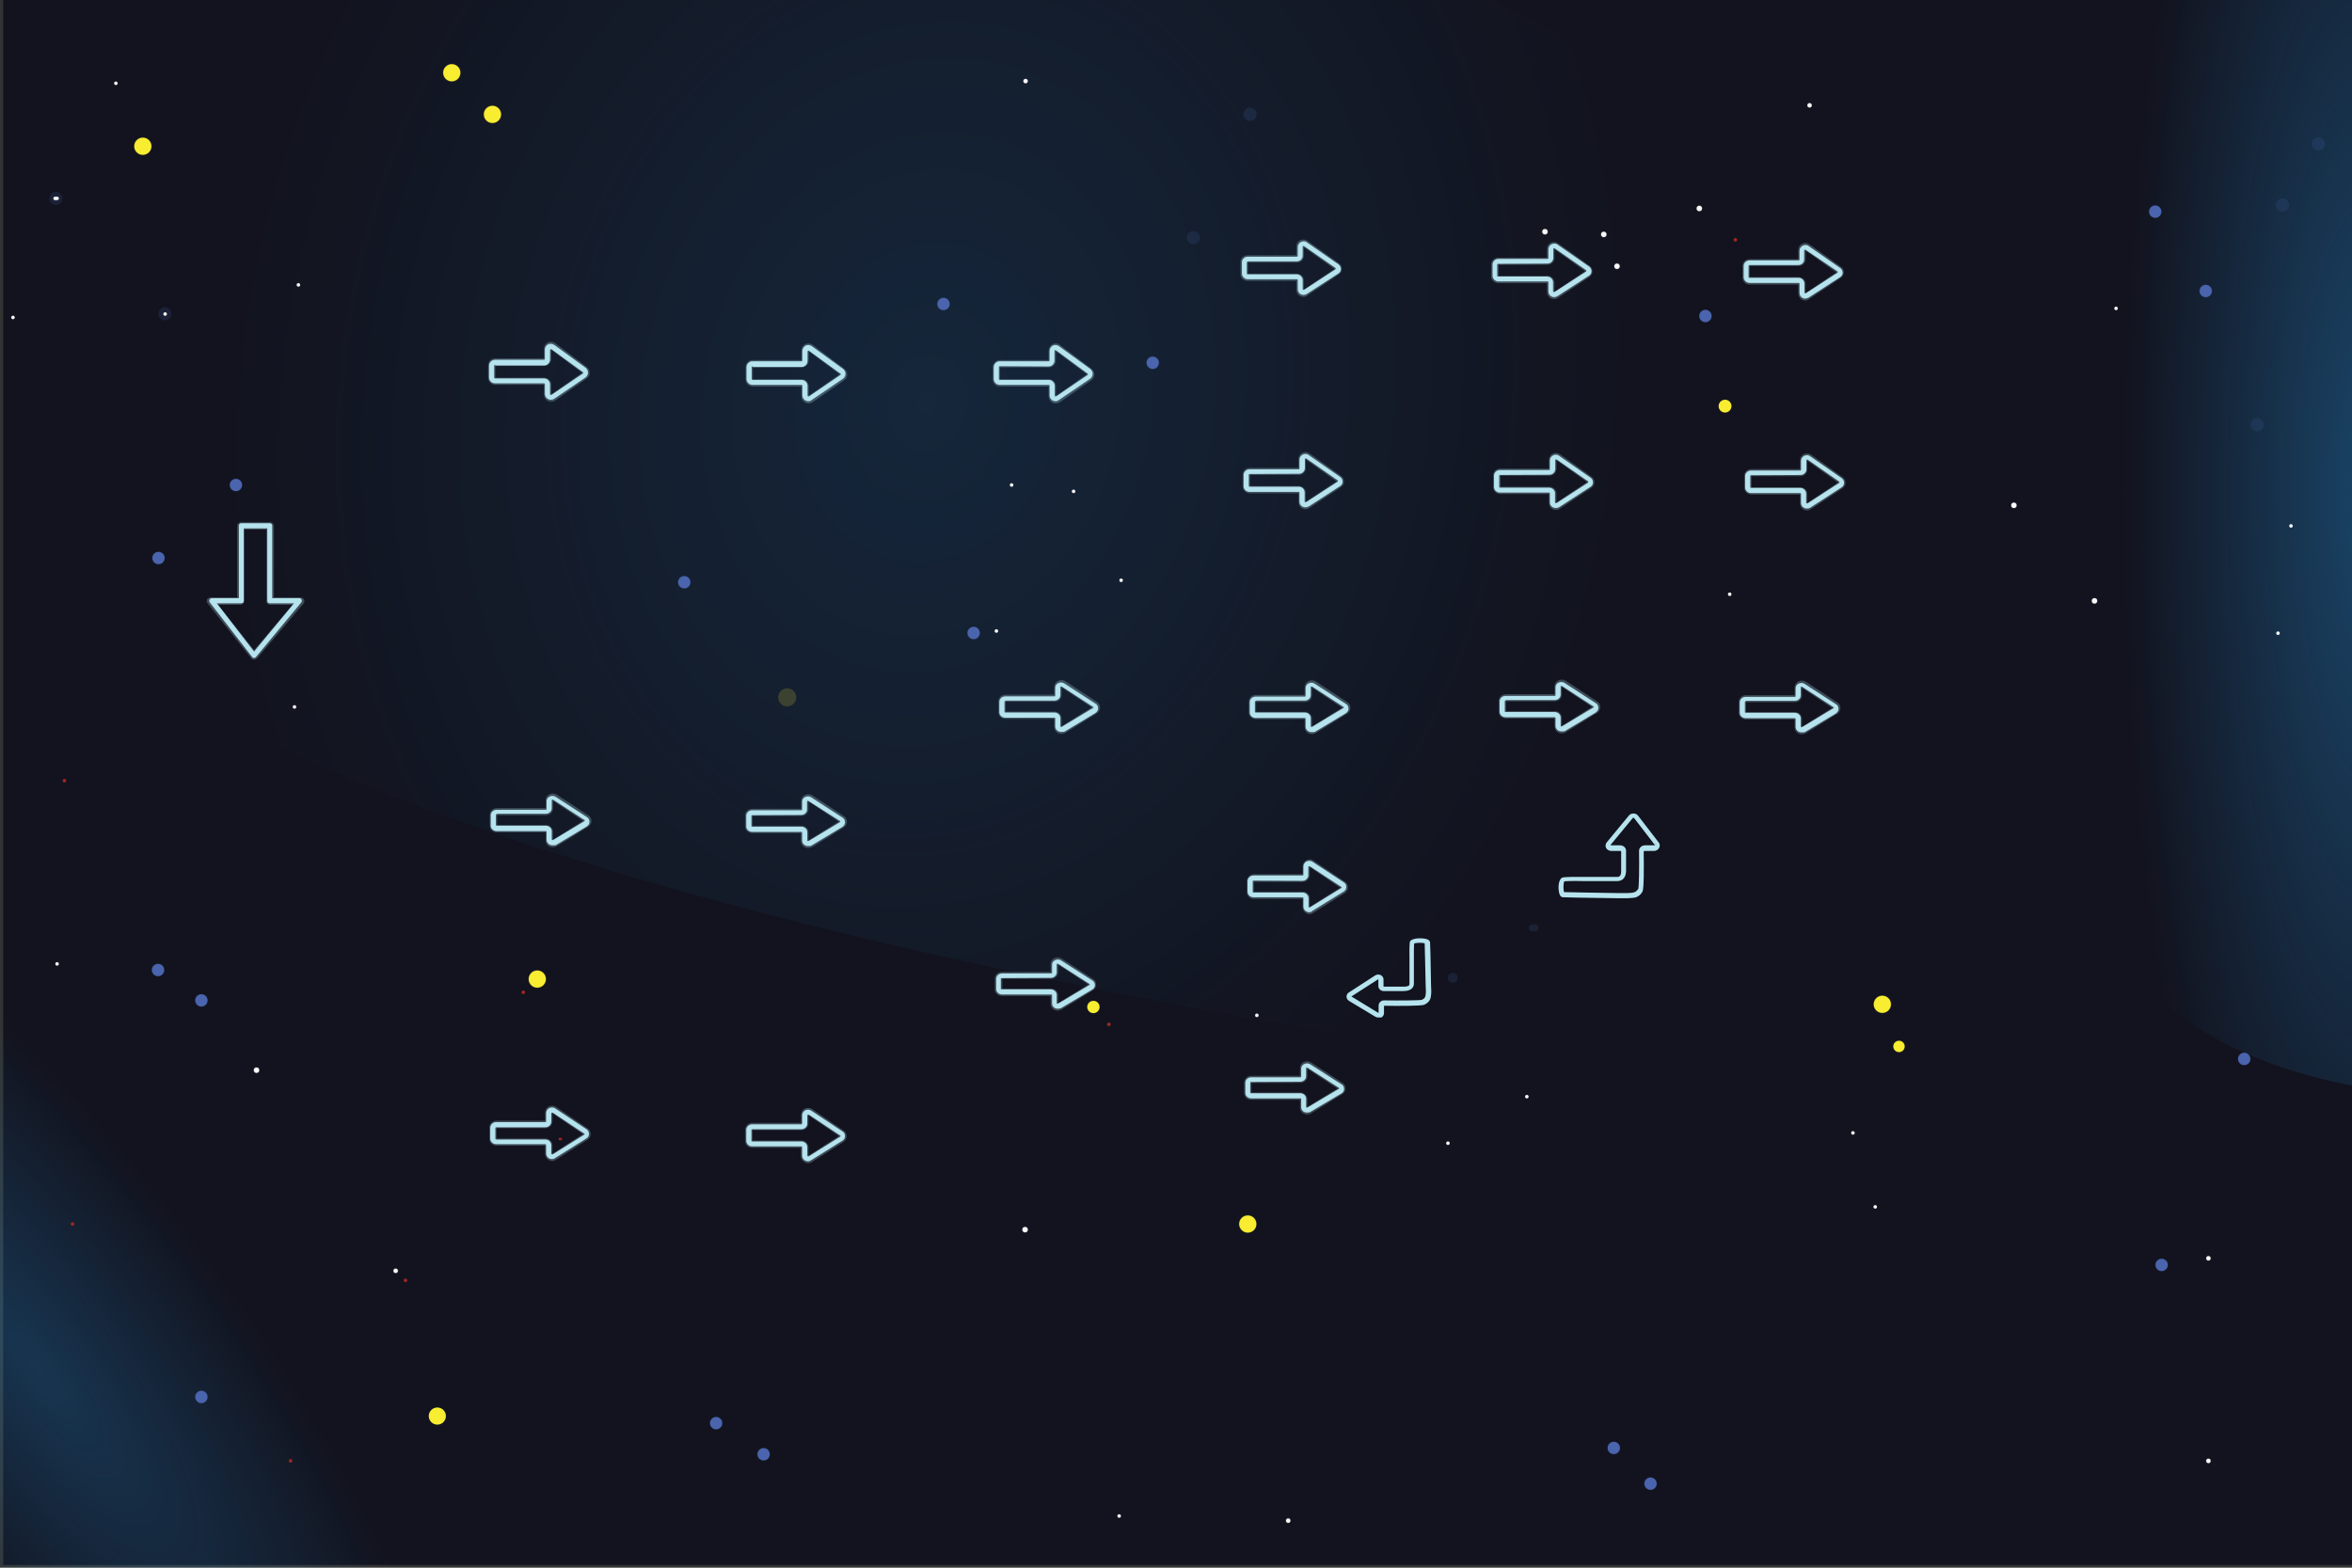 <?xml version="1.0" encoding="utf-8"?>
<!-- Generator: Adobe Illustrator 19.0.0, SVG Export Plug-In . SVG Version: 6.00 Build 0)  -->
<svg version="1.1" id="Layer_1" xmlns="http://www.w3.org/2000/svg" xmlns:xlink="http://www.w3.org/1999/xlink" x="0px" y="0px"
	 viewBox="-115 100.9 960 640" style="enable-background:new -115 100.9 960 640;" xml:space="preserve">
<rect x="-115" y="100.9" width="960" height="640" fill="#333333" stroke="none"/>
<g id="Layer_1_1_" style="display:none;">
</g>
<g id="Layer_2">
	<rect x="-113.7" y="99.8" style="fill:#12131E;" width="960" height="640"/>
	
		<radialGradient id="SVGID_1_" cx="-173.194" cy="523.677" r="107.377" gradientTransform="matrix(1.324 -0.989 -3.107 -4.158 1756.316 2665.318)" gradientUnits="userSpaceOnUse">
		<stop  offset="0" style="stop-color:#2484C6"/>
		<stop  offset="0" style="stop-color:#2484C6;stop-opacity:0.96"/>
		<stop  offset="0.469" style="stop-color:#2484C6;stop-opacity:0"/>
		<stop  offset="0.752" style="stop-color:#2484C6;stop-opacity:0"/>
		<stop  offset="0.871" style="stop-color:#2484C6;stop-opacity:0"/>
	</radialGradient>
	<path style="opacity:0.31;fill:url(#SVGID_1_);enable-background:new    ;" d="M-232.2,550.4c53.1-46.4,81.5-52.2,97.7-48.7
		c11.7,2.5,11.2,8.7,42.7,37.8c25,23.1,37.6,34.7,52.6,40.1c24,8.5,34.9,2.1,52.1,14.5c3.9,2.8,17.5,13,22,32.2
		c4.4,19-5.2,25.6-3.1,42.8c3.8,31.3,38.1,29.9,37.5,53c-0.6,21.7-31.5,43.7-48.9,56c-9.4,6.7-63.4,45-110.7,34.1
		c-16.4-3.8-27.3-15.2-49-37.9c-40.4-42.5-34.1-59.5-65.1-76.1c-22.7-12.1-34.2-7.3-47.8-22.6c-18-20.2-15.4-48.1-14.6-55.5
		C-263,584.5-239.1,557.8-232.2,550.4z"/>
	
		<radialGradient id="SVGID_2_" cx="96.065" cy="487.044" r="107.348" gradientTransform="matrix(5.567 1.093 1.324 -6.747 -916.039 3446.226)" gradientUnits="userSpaceOnUse">
		<stop  offset="0" style="stop-color:#2484C6"/>
		<stop  offset="0" style="stop-color:#2484C6;stop-opacity:0.96"/>
		<stop  offset="0.469" style="stop-color:#2484C6;stop-opacity:0"/>
		<stop  offset="0.752" style="stop-color:#2484C6;stop-opacity:0"/>
		<stop  offset="0.871" style="stop-color:#2484C6;stop-opacity:0"/>
	</radialGradient>
	<path style="opacity:0.18;fill:url(#SVGID_2_);enable-background:new    ;" d="M168.3,21.9c238.1,39.5,323.5,72.9,356.8,96.3
		c24.1,16.9,9.1,20.3,24.7,80.2c12.4,47.7,18.6,71.5,45,94.7c42,36.8,84.2,47,100.4,77.5c3.6,6.9,15.8,31.3-15.5,49.5
		c-31,18-70.1,9.8-102.9,23.6c-59.9,25.2,30.6,69.2-22.1,83.2c-49.6,13.3-177.2-13-248.9-27.8c-38.7-8-261.2-53.9-357.5-122.7
		c-33.4-23.9-35.7-45.5-40.4-88.5c-8.7-80.3,45.4-83,3.2-134.3c-30.9-37.5-70.8-49.3-71.5-77.1c-1-36.6,67.6-51.2,85.9-55
		C14.2,3.6,134.2,17.6,168.3,21.9z"/>
	
		<radialGradient id="SVGID_3_" cx="500.194" cy="572.614" r="132.77" gradientTransform="matrix(1.653 0 0 -6.189 27.49 3845.446)" gradientUnits="userSpaceOnUse">
		<stop  offset="0" style="stop-color:#2484C6"/>
		<stop  offset="0" style="stop-color:#2484C6;stop-opacity:0.96"/>
		<stop  offset="0.469" style="stop-color:#2484C6;stop-opacity:0"/>
		<stop  offset="0.752" style="stop-color:#2484C6;stop-opacity:0"/>
		<stop  offset="0.871" style="stop-color:#2484C6;stop-opacity:0"/>
	</radialGradient>
	<path style="opacity:0.46;fill:url(#SVGID_3_);enable-background:new    ;" d="M803.5,56.4c87-7.9,119.5,10.3,132.9,28.7
		c9.7,13.3,4.6,20.2,14.3,82.3c7.7,49.4,11.5,74.1,22.5,93.8c17.4,31.2,33.1,33.3,40.9,63.2c1.8,6.7,7.8,30.8-2,57.4
		c-9.7,26.3-24.1,25.7-34.8,47.8c-19.4,40.3,15.6,69-2,95.7c-16.6,25.1-63.6,23.7-90,23c-14.2-0.4-96.1-2.8-134.9-57.4
		c-13.5-19-15.8-42-20.4-88c-8.6-85.9,10.3-100.4-8.2-147.4c-13.5-34.4-28.5-38.7-30.7-68.9c-2.9-39.8,20.3-70.5,26.6-78.5
		C747.8,69.4,791.2,58.9,803.5,56.4z"/>
	
		<radialGradient id="SVGID_4_" cx="546.3" cy="471.83" r="0" gradientTransform="matrix(1 0 0 -4 0 2332.912)" gradientUnits="userSpaceOnUse">
		<stop  offset="0" style="stop-color:#2484C6"/>
		<stop  offset="1" style="stop-color:#2484C6;stop-opacity:0"/>
	</radialGradient>
	<path style="fill:url(#SVGID_4_);stroke:#FFFFFF;stroke-miterlimit:10;" d="M546.3,445.6"/>
	<circle style="fill:#F9ED32;" cx="104.3" cy="500.6" r="3.5"/>
	<circle style="opacity:0.17;fill:#F9ED32;enable-background:new    ;" cx="104.3" cy="500.6" r="3.7"/>
	<circle style="fill:#F9ED32;" cx="-56.7" cy="160.6" r="3.5"/>
	<circle style="opacity:0.17;fill:#F9ED32;enable-background:new    ;" cx="-56.7" cy="160.6" r="3.7"/>
	<circle style="fill:#4A64AE;" cx="-32.8" cy="671.2" r="2.5"/>
	<circle style="opacity:0.17;fill:#4A64AE;enable-background:new    ;" cx="-32.8" cy="671.2" r="2.7"/>
	<circle style="fill:#4A64AE;" cx="270.1" cy="225" r="2.5"/>
	<circle style="opacity:0.17;fill:#4A64AE;enable-background:new    ;" cx="270.1" cy="225" r="2.7"/>
	<circle style="fill:#4A64AE;" cx="282.4" cy="359.3" r="2.5"/>
	<circle style="opacity:0.17;fill:#4A64AE;enable-background:new    ;" cx="282.4" cy="359.4" r="2.7"/>
	<circle style="opacity:0.17;fill:#4A64AE;enable-background:new    ;" cx="372.1" cy="197.9" r="2.7"/>
	<circle style="opacity:0.17;fill:#4A64AE;enable-background:new    ;" cx="395.2" cy="147.6" r="2.7"/>
	<circle style="opacity:0.17;fill:#4A64AE;enable-background:new    ;" cx="478" cy="500.1" r="2"/>
	<ellipse style="opacity:0.17;fill:#4A64AE;enable-background:new    ;" cx="511" cy="479.7" rx="2" ry="1.5"/>
	<circle style="opacity:0.17;fill:#4A64AE;enable-background:new    ;" cx="806.3" cy="274.3" r="2.7"/>
	<circle style="opacity:0.17;fill:#4A64AE;enable-background:new    ;" cx="816.6" cy="184.6" r="2.7"/>
	<circle style="opacity:0.17;fill:#4A64AE;enable-background:new    ;" cx="831.3" cy="159.6" r="2.7"/>
	<circle style="opacity:0.17;fill:#4A64AE;enable-background:new    ;" cx="-47.7" cy="229" r="2.7"/>
	<circle style="opacity:0.17;fill:#4A64AE;enable-background:new    ;" cx="-92.2" cy="181.9" r="2.7"/>
	<circle style="fill:#4A64AE;" cx="355.5" cy="249" r="2.5"/>
	<circle style="opacity:0.17;fill:#4A64AE;enable-background:new    ;" cx="355.5" cy="249" r="2.7"/>
	<circle style="fill:#4A64AE;" cx="581.1" cy="229.9" r="2.5"/>
	<circle style="opacity:0.17;fill:#4A64AE;enable-background:new    ;" cx="581.1" cy="229.9" r="2.7"/>
	<circle style="fill:#4A64AE;" cx="801" cy="533.2" r="2.5"/>
	<circle style="opacity:0.17;fill:#4A64AE;enable-background:new    ;" cx="801" cy="533.2" r="2.7"/>
	<circle style="fill:#4A64AE;" cx="767.3" cy="617.3" r="2.5"/>
	<circle style="opacity:0.17;fill:#4A64AE;enable-background:new    ;" cx="767.3" cy="617.3" r="2.7"/>
	<circle style="fill:#4A64AE;" cx="-50.3" cy="328.7" r="2.5"/>
	<circle style="opacity:0.17;fill:#4A64AE;enable-background:new    ;" cx="-50.4" cy="328.8" r="2.7"/>
	<circle style="fill:#4A64AE;" cx="-18.7" cy="298.9" r="2.5"/>
	<circle style="opacity:0.17;fill:#4A64AE;enable-background:new    ;" cx="-18.7" cy="298.9" r="2.7"/>
	<circle style="fill:#4A64AE;" cx="164.3" cy="338.6" r="2.5"/>
	<circle style="opacity:0.17;fill:#4A64AE;enable-background:new    ;" cx="164.2" cy="338.6" r="2.7"/>
	<circle style="fill:#4A64AE;" cx="764.7" cy="187.3" r="2.5"/>
	<circle style="opacity:0.17;fill:#4A64AE;enable-background:new    ;" cx="764.6" cy="187.3" r="2.7"/>
	<circle style="fill:#4A64AE;" cx="785.3" cy="219.7" r="2.5"/>
	<circle style="opacity:0.17;fill:#4A64AE;enable-background:new    ;" cx="785.3" cy="219.7" r="2.7"/>
	<circle style="fill:#4A64AE;" cx="-50.5" cy="496.9" r="2.5"/>
	<circle style="opacity:0.17;fill:#4A64AE;enable-background:new    ;" cx="-50.5" cy="496.9" r="2.7"/>
	<circle style="fill:#4A64AE;" cx="-32.8" cy="509.3" r="2.5"/>
	<circle style="opacity:0.17;fill:#4A64AE;enable-background:new    ;" cx="-32.8" cy="509.3" r="2.7"/>
	<circle style="fill:#F9F9FA;" cx="-10.3" cy="537.8" r="1.1"/>
	<circle style="opacity:0.17;fill:#F9F9FA;enable-background:new    ;" cx="-10.3" cy="537.8" r="1.3"/>
	<circle style="fill:#F9F9FA;" cx="303.4" cy="602.9" r="1.1"/>
	<circle style="opacity:0.17;fill:#F9F9FA;enable-background:new    ;" cx="303.4" cy="602.9" r="1.3"/>
	<circle style="fill:#F9F9FA;" cx="539.6" cy="196.6" r="1.1"/>
	<circle style="opacity:0.17;fill:#F9F9FA;enable-background:new    ;" cx="539.6" cy="196.6" r="1.3"/>
	<circle style="fill:#F9F9FA;" cx="515.6" cy="195.5" r="1.1"/>
	<circle style="opacity:0.17;fill:#F9F9FA;enable-background:new    ;" cx="515.6" cy="195.5" r="1.3"/>
	<circle style="fill:#F9F9FA;" cx="545" cy="209.6" r="1.1"/>
	<circle style="opacity:0.17;fill:#F9F9FA;enable-background:new    ;" cx="545" cy="209.6" r="1.3"/>
	<circle style="fill:#F9F9FA;" cx="578.6" cy="186" r="1.1"/>
	<circle style="opacity:0.17;fill:#F9F9FA;enable-background:new    ;" cx="578.6" cy="186" r="1.3"/>
	<circle style="fill:#F9F9FA;" cx="707" cy="307.2" r="1.1"/>
	<circle style="opacity:0.17;fill:#F9F9FA;enable-background:new    ;" cx="707" cy="307.2" r="1.3"/>
	<circle style="fill:#F9F9FA;" cx="739.9" cy="346.2" r="1.1"/>
	<circle style="opacity:0.17;fill:#F9F9FA;enable-background:new    ;" cx="739.9" cy="346.2" r="1.3"/>
	<circle style="fill:#F9F9FA;" cx="46.5" cy="619.7" r="0.9"/>
	<circle style="opacity:0.17;fill:#F9F9FA;enable-background:new    ;" cx="46.5" cy="619.7" r="1.1"/>
	<circle style="fill:#F9F9FA;" cx="786.4" cy="697.3" r="0.9"/>
	<circle style="opacity:0.17;fill:#F9F9FA;enable-background:new    ;" cx="786.4" cy="697.3" r="1.1"/>
	<circle style="fill:#F9F9FA;" cx="786.4" cy="614.6" r="0.9"/>
	<circle style="opacity:0.17;fill:#F9F9FA;enable-background:new    ;" cx="786.4" cy="614.6" r="1.1"/>
	<circle style="fill:#F9F9FA;" cx="410.8" cy="721.7" r="0.9"/>
	<circle style="opacity:0.17;fill:#F9F9FA;enable-background:new    ;" cx="410.8" cy="721.7" r="1.1"/>
	<circle style="fill:#F9F9FA;" cx="303.6" cy="134" r="0.9"/>
	<circle style="opacity:0.17;fill:#F9F9FA;enable-background:new    ;" cx="303.6" cy="134" r="1"/>
	<circle style="fill:#F9F9FA;" cx="623.6" cy="143.9" r="0.9"/>
	<circle style="opacity:0.17;fill:#F9F9FA;enable-background:new    ;" cx="623.6" cy="143.9" r="1"/>
	<circle style="fill:#F9F9FA;" cx="5.2" cy="389.5" r="0.7"/>
	<circle style="opacity:0.17;fill:#F9F9FA;enable-background:new    ;" cx="5.2" cy="389.5" r="0.8"/>
	<circle style="fill:#F9F9FA;" cx="297.9" cy="298.9" r="0.7"/>
	<circle style="opacity:0.17;fill:#F9F9FA;enable-background:new    ;" cx="297.9" cy="298.9" r="0.8"/>
	<circle style="fill:#F9F9FA;" cx="323.2" cy="301.5" r="0.7"/>
	<circle style="opacity:0.17;fill:#F9F9FA;enable-background:new    ;" cx="323.2" cy="301.5" r="0.8"/>
	<circle style="fill:#F9F9FA;" cx="342.6" cy="337.8" r="0.7"/>
	<circle style="opacity:0.17;fill:#F9F9FA;enable-background:new    ;" cx="342.6" cy="337.8" r="0.8"/>
	<circle style="fill:#F9F9FA;" cx="398" cy="515.4" r="0.7"/>
	<circle style="opacity:0.17;fill:#F9F9FA;enable-background:new    ;" cx="398" cy="515.4" r="0.8"/>
	<circle style="fill:#F9F9FA;" cx="476" cy="567.6" r="0.7"/>
	<circle style="opacity:0.17;fill:#F9F9FA;enable-background:new    ;" cx="476" cy="567.6" r="0.8"/>
	<circle style="fill:#F9F9FA;" cx="508.2" cy="548.6" r="0.7"/>
	<circle style="opacity:0.17;fill:#F9F9FA;enable-background:new    ;" cx="508.2" cy="548.6" r="0.8"/>
	<circle style="fill:#F9F9FA;" cx="641.3" cy="563.4" r="0.7"/>
	<circle style="opacity:0.17;fill:#F9F9FA;enable-background:new    ;" cx="641.3" cy="563.4" r="0.8"/>
	<circle style="fill:#F9F9FA;" cx="341.8" cy="719.8" r="0.7"/>
	<circle style="opacity:0.17;fill:#F9F9FA;enable-background:new    ;" cx="341.8" cy="719.8" r="0.8"/>
	<circle style="fill:#F9F9FA;" cx="650.4" cy="593.6" r="0.7"/>
	<circle style="opacity:0.17;fill:#F9F9FA;enable-background:new    ;" cx="650.4" cy="593.6" r="0.8"/>
	<circle style="fill:#F9F9FA;" cx="814.8" cy="359.4" r="0.7"/>
	<circle style="opacity:0.17;fill:#F9F9FA;enable-background:new    ;" cx="814.8" cy="359.4" r="0.8"/>
	<circle style="fill:#F9F9FA;" cx="820.1" cy="315.6" r="0.7"/>
	<circle style="opacity:0.17;fill:#F9F9FA;enable-background:new    ;" cx="820.1" cy="315.6" r="0.8"/>
	<circle style="fill:#F9F9FA;" cx="-67.7" cy="134.9" r="0.7"/>
	<circle style="opacity:0.17;fill:#F9F9FA;enable-background:new    ;" cx="-67.7" cy="134.9" r="0.8"/>
	<circle style="fill:#F9F9FA;" cx="-91.7" cy="494.4" r="0.7"/>
	<circle style="opacity:0.17;fill:#F9F9FA;enable-background:new    ;" cx="-91.7" cy="494.4" r="0.8"/>
	<ellipse style="fill:#F9F9FA;" cx="422.4" cy="304.1" rx="0.7" ry="0.5"/>
	<ellipse style="opacity:0.17;fill:#F9F9FA;enable-background:new    ;" cx="422.4" cy="304.1" rx="0.8" ry="0.6"/>
	<circle style="fill:#F9F9FA;" cx="591" cy="343.5" r="0.7"/>
	<circle style="opacity:0.17;fill:#F9F9FA;enable-background:new    ;" cx="591" cy="343.5" r="0.8"/>
	<circle style="fill:#F9F9FA;" cx="748.7" cy="226.8" r="0.7"/>
	<circle style="opacity:0.17;fill:#F9F9FA;enable-background:new    ;" cx="748.7" cy="226.8" r="0.8"/>
	<circle style="fill:#F9F9FA;" cx="6.8" cy="217.2" r="0.7"/>
	<circle style="opacity:0.17;fill:#F9F9FA;enable-background:new    ;" cx="6.8" cy="217.2" r="0.8"/>
	<circle style="fill:#F9F9FA;" cx="-47.6" cy="229.1" r="0.7"/>
	<circle style="opacity:0.17;fill:#F9F9FA;enable-background:new    ;" cx="-47.6" cy="229.1" r="0.8"/>
	<circle style="fill:#F9F9FA;" cx="-91.7" cy="181.9" r="0.7"/>
	<circle style="opacity:0.17;fill:#F9F9FA;enable-background:new    ;" cx="-91.7" cy="181.9" r="0.8"/>
	<circle style="fill:#F9F9FA;" cx="-92.5" cy="181.9" r="0.7"/>
	<circle style="opacity:0.17;fill:#F9F9FA;enable-background:new    ;" cx="-92.5" cy="181.9" r="0.8"/>
	<circle style="fill:#F9F9FA;" cx="-109.7" cy="230.5" r="0.7"/>
	<circle style="opacity:0.17;fill:#F9F9FA;enable-background:new    ;" cx="-109.7" cy="230.5" r="0.8"/>
	<circle style="fill:#F9F9FA;" cx="291.7" cy="358.5" r="0.7"/>
	<circle style="opacity:0.17;fill:#F9F9FA;enable-background:new    ;" cx="291.7" cy="358.5" r="0.8"/>
	<circle style="fill:#A02821;" cx="-88.7" cy="419.6" r="0.7"/>
	<circle style="opacity:0.17;fill:#A02821;enable-background:new    ;" cx="-88.7" cy="419.6" r="0.8"/>
	<circle style="fill:#A02821;" cx="337.6" cy="519.1" r="0.7"/>
	<circle style="opacity:0.17;fill:#A02821;enable-background:new    ;" cx="337.6" cy="519.1" r="0.8"/>
	<circle style="fill:#A02821;" cx="3.6" cy="697.3" r="0.7"/>
	<circle style="opacity:0.17;fill:#A02821;enable-background:new    ;" cx="3.6" cy="697.3" r="0.8"/>
	<circle style="fill:#A02821;" cx="50.5" cy="623.6" r="0.7"/>
	<circle style="opacity:0.17;fill:#A02821;enable-background:new    ;" cx="50.5" cy="623.6" r="0.8"/>
	<circle style="fill:#A02821;" cx="98.6" cy="506" r="0.7"/>
	<circle style="opacity:0.17;fill:#A02821;enable-background:new    ;" cx="98.6" cy="506" r="0.8"/>
	<ellipse style="fill:#A02821;" cx="113.7" cy="565.9" rx="0.7" ry="0.5"/>
	<ellipse style="opacity:0.17;fill:#A02821;enable-background:new    ;" cx="113.7" cy="565.9" rx="0.8" ry="0.6"/>
	<circle style="fill:#A02821;" cx="-85.4" cy="600.6" r="0.7"/>
	<circle style="opacity:0.17;fill:#A02821;enable-background:new    ;" cx="-85.4" cy="600.6" r="0.8"/>
	<circle style="fill:#A02821;" cx="593.3" cy="198.8" r="0.7"/>
	<circle style="opacity:0.17;fill:#A02821;enable-background:new    ;" cx="593.3" cy="198.8" r="0.8"/>
	<circle style="fill:#4A64AE;" cx="177.3" cy="681.9" r="2.5"/>
	<circle style="opacity:0.17;fill:#4A64AE;enable-background:new    ;" cx="177.3" cy="681.9" r="2.7"/>
	<circle style="fill:#4A64AE;" cx="196.7" cy="694.6" r="2.5"/>
	<circle style="opacity:0.17;fill:#4A64AE;enable-background:new    ;" cx="196.6" cy="694.6" r="2.7"/>
	<circle style="fill:#4A64AE;" cx="543.7" cy="692" r="2.5"/>
	<circle style="opacity:0.17;fill:#4A64AE;enable-background:new    ;" cx="543.6" cy="692.1" r="2.7"/>
	<circle style="fill:#4A64AE;" cx="558.7" cy="706.6" r="2.5"/>
	<circle style="opacity:0.17;fill:#4A64AE;enable-background:new    ;" cx="558.6" cy="706.6" r="2.7"/>
	<circle style="fill:#F9ED32;" cx="69.4" cy="130.6" r="3.5"/>
	<circle style="opacity:0.17;fill:#F9ED32;enable-background:new    ;" cx="69.4" cy="130.6" r="3.7"/>
	<circle style="fill:#F9ED32;" cx="86" cy="147.6" r="3.5"/>
	<circle style="opacity:0.17;fill:#F9ED32;enable-background:new    ;" cx="86" cy="147.6" r="3.7"/>
	<circle style="fill:#F9ED32;" cx="331.3" cy="512" r="2.5"/>
	<circle style="opacity:0.17;fill:#F9ED32;enable-background:new    ;" cx="331.2" cy="512" r="2.6"/>
	<circle style="fill:#F9ED32;" cx="394.3" cy="600.6" r="3.5"/>
	<circle style="opacity:0.17;fill:#F9ED32;enable-background:new    ;" cx="394.3" cy="600.6" r="3.7"/>
	<circle style="fill:#F9ED32;" cx="63.5" cy="679" r="3.5"/>
	<circle style="opacity:0.17;fill:#F9ED32;enable-background:new    ;" cx="206.3" cy="385.6" r="3.7"/>
	<circle style="fill:#F9ED32;" cx="589.1" cy="266.7" r="2.6"/>
	<circle style="opacity:0.17;fill:#F9ED32;enable-background:new    ;" cx="589.1" cy="266.7" r="2.7"/>
	<circle style="fill:#F9ED32;" cx="653.3" cy="510.9" r="3.5"/>
	<circle style="opacity:0.17;fill:#F9ED32;enable-background:new    ;" cx="653.3" cy="510.9" r="3.7"/>
	<circle style="fill:#F9ED32;" cx="660.1" cy="528.1" r="2.3"/>
	<circle style="opacity:0.17;fill:#F9ED32;enable-background:new    ;" cx="660.1" cy="528.1" r="2.5"/>
	<line style="fill:none;" x1="59.3" y1="354.6" x2="59.3" y2="353.1"/>
	<path d="M58.1,353.3"/>
	<path style="fill:#B5E3EE;" d="M-11.3,369.5L-11.3,369.5c-0.3,0-0.6-0.1-0.8-0.4l-17.3-22.3c-0.2-0.3-0.3-0.7-0.1-1.1
		c0.2-0.3,0.5-0.6,0.9-0.6h11.1v-29.6c0-0.6,0.4-1,1-1h11.6c0.6,0,1,0.4,1,1v29.6H7.2c0.4,0,0.7,0.2,0.9,0.6
		c0.2,0.4,0.1,0.8-0.1,1.1l-18.5,22.3C-10.7,369.4-11,369.5-11.3,369.5z M-26.5,347.2l15.2,19.7L5,347.2h-9.9c-0.6,0-1-0.4-1-1
		v-29.6h-9.6v29.6c0,0.6-0.4,1-1,1H-26.5z"/>
	<path style="opacity:0.27;fill:#B5E3EE;enable-background:new    ;" d="M-11.3,370.2C-11.3,370.2-11.4,370.2-11.3,370.2
		c-0.5,0-0.9-0.2-1.2-0.6l-17.8-22.4c-0.4-0.5-0.4-1.1-0.2-1.6c0.3-0.5,0.8-0.8,1.4-0.8h10.9v-29.2c0-0.8,0.7-1.5,1.5-1.5h12
		c0.8,0,1.5,0.7,1.5,1.5v29.2H7.7c0.6,0,1.1,0.3,1.4,0.9c0.2,0.5,0.2,1.2-0.2,1.6l-19,22.4C-10.5,370-10.9,370.2-11.3,370.2z
		 M-26,347.8l14.7,18.5l15.7-18.5h-9.2c-0.8,0-1.5-0.7-1.5-1.5v-29.2h-9v29.2c0,0.8-0.7,1.5-1.5,1.5H-26z"/>
	<path style="fill:#B5E3EE;" d="M109.8,264.1c-0.4,0-0.8-0.1-1.1-0.3c-0.8-0.4-1.3-1.2-1.3-2.1v-3.9c0-0.2-0.2-0.4-0.4-0.4H87
		c-1.3,0-2.4-1.1-2.4-2.4v-4.8c0-1.3,1.1-2.4,2.4-2.4h20c0.2,0,0.4-0.2,0.4-0.4v-3.8c0-0.9,0.5-1.7,1.3-2.1c0.8-0.4,1.7-0.3,2.5,0.2
		L124,251c0.6,0.5,1,1.2,1,2s-0.4,1.5-1,2l-12.8,8.7C110.8,264,110.3,264.1,109.8,264.1z M87.1,249.8c-0.2,0-0.4,0.2-0.4,0.4v4.8
		c0,0.2,0.2,0.4,0.4,0.4h20c1.3,0,2.4,1.1,2.4,2.4v3.9c0,0.2,0.1,0.3,0.2,0.4c0.1,0,0.2,0.1,0.4,0l12.8-8.7c0.1-0.1,0.2-0.3,0.2-0.3
		c0-0.1,0-0.2-0.2-0.3l-12.8-9.3c-0.1-0.1-0.3-0.1-0.4,0c-0.1,0-0.2,0.1-0.2,0.4v3.8c0,1.3-1.1,2.4-2.4,2.4h-20V249.8z"/>
	<path style="opacity:0.27;fill:#B5E3EE;enable-background:new    ;" d="M109.9,264.9c-0.4,0-0.9-0.1-1.3-0.3
		c-1-0.5-1.6-1.5-1.6-2.6v-4H87.1c-1.6,0-2.9-1.3-2.9-2.9v-5c0-1.6,1.3-2.9,2.9-2.9H107v-3.9c0-1.1,0.6-2.1,1.6-2.6s2.1-0.4,3,0.3
		l12.9,9.7c0.7,0.6,1.2,1.4,1.2,2.4s-0.5,1.8-1.2,2.3l-12.9,9C111.1,264.8,110.5,264.9,109.9,264.9z M87.2,255.1h19.9
		c1.6,0,2.9,1.3,2.9,2.9v3.9l12.6-8.8l-12.6-9.4v3.7c0,1.6-1.3,2.9-2.9,2.9H87.2V255.1z"/>
	<path style="fill:#B5E3EE;" d="M110.5,446c-0.4,0-0.8-0.1-1.2-0.3c-0.7-0.4-1.2-1.1-1.2-1.9v-3.4c0-0.1-0.2-0.2-0.4-0.2h-20
		c-1.3,0-2.4-1-2.4-2.2v-4.3c0-1.2,1.1-2.2,2.4-2.2h20c0.2,0,0.4-0.1,0.4-0.2V428c0-0.8,0.4-1.5,1.2-1.9s1.8-0.4,2.5,0.1l12.8,8.3
		c0.7,0.4,1,1.1,1,1.9s-0.4,1.4-1.1,1.9l-12.8,7.7C111.4,445.9,111,446,110.5,446z M87.8,433.3c-0.2,0-0.4,0.1-0.4,0.2v4.3
		c0,0.1,0.2,0.2,0.4,0.2h20c1.3,0,2.4,1,2.4,2.2v3.4c0,0.1,0.1,0.1,0.1,0.2c0.1,0.1,0.3,0.1,0.5,0l12.8-7.7c0.1,0,0.1-0.1,0.1-0.2
		s-0.1-0.1-0.1-0.2l-12.8-8.3c-0.2-0.1-0.4-0.1-0.5,0c-0.1,0-0.1,0.1-0.1,0.2v3.3c0,1.2-1.1,2.2-2.4,2.2h-20V433.3z"/>
	<path style="opacity:0.27;fill:#B5E3EE;enable-background:new    ;" d="M110.6,446.8c-0.5,0-1-0.1-1.5-0.4
		c-0.9-0.5-1.4-1.4-1.4-2.4v-3.3H87.8c-1.6,0-2.9-1.2-2.9-2.7v-4.5c0-1.5,1.3-2.7,2.9-2.7h19.9v-3.2c0-1,0.5-1.9,1.5-2.4
		s2.1-0.5,3.1,0.1l12.9,8.5c0.8,0.5,1.2,1.4,1.2,2.3s-0.5,1.8-1.3,2.3l-12.9,8C111.7,446.6,111.2,446.8,110.6,446.8z M87.9,437.7
		h19.9c1.6,0,2.9,1.2,2.9,2.7v3.3L123,436l-12.3-8.2v3.2c0,1.5-1.3,2.7-2.9,2.7H87.9V437.7z"/>
	<path style="fill:#B5E3EE;" d="M214.8,446.3c-0.4,0-0.8-0.1-1.2-0.3c-0.7-0.4-1.2-1.1-1.2-1.9v-3.4c0-0.1-0.2-0.2-0.4-0.2h-20
		c-1.3,0-2.4-1-2.4-2.2v-4.4c0-1.2,1.1-2.2,2.4-2.2h20c0.2,0,0.4-0.1,0.4-0.2v-3.3c0-0.8,0.4-1.5,1.2-1.9c0.8-0.4,1.8-0.4,2.5,0.1
		l12.8,8.3c0.7,0.4,1,1.1,1,1.9s-0.4,1.4-1.1,1.9l-12.8,7.7C215.7,446.2,215.2,446.3,214.8,446.3z M192.1,433.7
		c-0.2,0-0.4,0.1-0.4,0.2v4.3c0,0.1,0.2,0.2,0.4,0.2h20c1.3,0,2.4,1,2.4,2.2v3.4c0,0.1,0.1,0.1,0.1,0.2c0.1,0.1,0.3,0.1,0.5,0
		l12.8-7.7c0.1,0,0.1-0.1,0.1-0.2s-0.1-0.1-0.1-0.2l-12.9-8.2c-0.2-0.1-0.4-0.1-0.5,0c-0.1,0-0.1,0.1-0.1,0.2v3.3
		c0,1.2-1.1,2.2-2.4,2.2L192.1,433.7L192.1,433.7z"/>
	<path style="opacity:0.27;fill:#B5E3EE;enable-background:new    ;" d="M214.8,447.1c-0.5,0-1-0.1-1.5-0.4
		c-0.9-0.5-1.4-1.4-1.4-2.4V441H192c-1.6,0-2.9-1.2-2.9-2.7v-4.5c0-1.5,1.3-2.7,2.9-2.7h20v-3.2c0-1,0.5-1.9,1.5-2.4
		s2.1-0.5,3.1,0.1l12.9,8.5c0.8,0.5,1.2,1.4,1.2,2.3s-0.5,1.8-1.3,2.3l-12.9,8C215.9,447,215.4,447.1,214.8,447.1z M192.2,438h19.9
		c1.6,0,2.9,1.2,2.9,2.7v3.3l12.3-7.7l-12.3-8.2v3.2c0,1.5-1.3,2.7-2.9,2.7h-19.9V438z"/>
	<path style="fill:#B5E3EE;" d="M214.8,575c-0.4,0-0.8-0.1-1.2-0.3c-0.7-0.4-1.2-1.1-1.2-2v-3.5c0-0.1-0.2-0.3-0.4-0.3h-20
		c-1.3,0-2.4-1-2.4-2.3v-4.4c0-1.3,1.1-2.3,2.4-2.3h20c0.2,0,0.4-0.1,0.4-0.3v-3.4c0-0.8,0.5-1.6,1.2-2c0.8-0.4,1.8-0.4,2.5,0.1
		l12.8,8.5c0.7,0.4,1,1.1,1,1.9s-0.4,1.5-1.1,1.9l-12.8,8C215.7,574.8,215.2,575,214.8,575z M192.1,561.9c-0.2,0-0.4,0.1-0.4,0.3
		v4.4c0,0.2,0.2,0.3,0.4,0.3h20c1.3,0,2.4,1,2.4,2.3v3.5c0,0.1,0.1,0.2,0.2,0.2c0.1,0.1,0.3,0.1,0.5,0l12.8-8
		c0.1-0.1,0.1-0.2,0.1-0.2c0-0.1,0-0.1-0.1-0.2l-12.8-8.5c-0.2-0.1-0.3-0.1-0.5,0c-0.1,0-0.2,0.1-0.2,0.2v3.4c0,1.3-1.1,2.3-2.4,2.3
		L192.1,561.9L192.1,561.9z"/>
	<path style="opacity:0.27;fill:#B5E3EE;enable-background:new    ;" d="M214.8,575.8c-0.5,0-1-0.1-1.4-0.4
		c-0.9-0.5-1.5-1.4-1.5-2.4v-3.5H192c-1.6,0-2.9-1.2-2.9-2.8v-4.6c0-1.5,1.3-2.8,2.9-2.8h20v-3.4c0-1,0.6-2,1.5-2.4
		c1-0.5,2.1-0.4,3,0.2l12.9,8.8c0.8,0.5,1.2,1.4,1.2,2.3c0,0.9-0.5,1.8-1.3,2.3l-12.9,8.2C216,575.6,215.4,575.8,214.8,575.8z
		 M192.2,566.5h19.9c1.6,0,2.9,1.2,2.9,2.8v3.4l12.4-8l-12.4-8.5v3.3c0,1.5-1.3,2.8-2.9,2.8h-19.9V566.5z M192.1,566.5v1.5V566.5
		L192.1,566.5z"/>
	<path style="fill:#B5E3EE;" d="M110.3,574.1c-0.4,0-0.8-0.1-1.2-0.3c-0.7-0.4-1.2-1.2-1.2-2v-3.5c0-0.1-0.2-0.3-0.4-0.3h-20
		c-1.3,0-2.4-1-2.4-2.3v-4.4c0-1.3,1.1-2.3,2.4-2.3h20c0.2,0,0.4-0.1,0.4-0.3v-3.4c0-0.8,0.5-1.6,1.2-2c0.8-0.4,1.8-0.4,2.5,0.1
		l12.8,8.5c0.6,0.4,1,1.1,1,1.9s-0.4,1.5-1.1,1.9l-12.8,8C111.2,574,110.7,574.1,110.3,574.1z M87.6,561.1c-0.2,0-0.4,0.1-0.4,0.3
		v4.4c0,0.1,0.2,0.3,0.4,0.3h20c1.3,0,2.4,1,2.4,2.3v3.5c0,0.1,0.1,0.2,0.2,0.2c0.1,0.1,0.3,0.1,0.5,0l12.8-8
		c0.1-0.1,0.1-0.2,0.1-0.2c0-0.1,0-0.1-0.1-0.2l-12.8-8.5c-0.2-0.1-0.3-0.1-0.5,0c-0.1,0-0.2,0.1-0.2,0.2v3.4c0,1.3-1.1,2.3-2.4,2.3
		L87.6,561.1L87.6,561.1z"/>
	<path style="opacity:0.27;fill:#B5E3EE;enable-background:new    ;" d="M110.4,574.9c-0.5,0-1-0.1-1.4-0.4
		c-0.9-0.5-1.5-1.4-1.5-2.4v-3.5H87.6c-1.6,0-2.9-1.2-2.9-2.8v-4.6c0-1.5,1.3-2.8,2.9-2.8h19.9V555c0-1,0.6-2,1.5-2.4
		c1-0.5,2.1-0.4,3,0.2l12.9,8.8c0.8,0.5,1.2,1.4,1.2,2.3c0,0.9-0.5,1.8-1.3,2.3l-12.9,8.2C111.5,574.8,110.9,574.9,110.4,574.9z
		 M87.7,565.7h19.9c1.6,0,2.9,1.2,2.9,2.8v3.4l12.4-8l-12.4-8.5v3.3c0,1.5-1.3,2.8-2.9,2.8H87.7V565.7z M87.6,565.7v1.5V565.7
		L87.6,565.7z"/>
	<path style="fill:#B5E3EE;" d="M214.9,264.7c-0.4,0-0.8-0.1-1.1-0.3c-0.8-0.4-1.3-1.2-1.3-2.1v-3.9c0-0.2-0.2-0.4-0.4-0.4h-20
		c-1.3,0-2.4-1.1-2.4-2.4v-4.8c0-1.3,1.1-2.4,2.4-2.4h20c0.2,0,0.4-0.2,0.4-0.4v-3.8c0-0.9,0.5-1.7,1.3-2.2c0.8-0.4,1.7-0.3,2.5,0.2
		l12.8,9.3c0.6,0.5,1,1.2,1,2s-0.4,1.5-1,2l-12.8,8.7C215.8,264.6,215.4,264.7,214.9,264.7z M192.2,250.4c-0.2,0-0.4,0.2-0.4,0.4
		v4.8c0,0.2,0.2,0.4,0.4,0.4h20c1.3,0,2.4,1.1,2.4,2.4v3.9c0,0.2,0.1,0.3,0.2,0.4c0.1,0,0.2,0.1,0.4,0L228,254
		c0.1-0.1,0.2-0.3,0.2-0.3c0-0.1,0-0.2-0.2-0.3l-12.8-9.3c-0.1-0.1-0.3-0.1-0.4,0c-0.1,0-0.2,0.1-0.2,0.4v3.8c0,1.3-1.1,2.4-2.4,2.4
		h-20V250.4z"/>
	<path style="opacity:0.27;fill:#B5E3EE;enable-background:new    ;" d="M215,265.6c-0.4,0-0.9-0.1-1.3-0.3c-1-0.5-1.6-1.5-1.6-2.6
		v-4h-19.9c-1.6,0-2.9-1.3-2.9-2.9v-5c0-1.6,1.3-2.9,2.9-2.9h19.9V244c0-1.1,0.6-2.1,1.6-2.6s2.1-0.4,3,0.3l12.9,9.7
		c0.7,0.6,1.2,1.4,1.2,2.4c0,0.9-0.5,1.8-1.2,2.3l-12.9,9C216.1,265.4,215.5,265.6,215,265.6z M192.3,255.7h19.9
		c1.6,0,2.9,1.3,2.9,2.9v3.9l12.6-8.8l-12.6-9.4v3.7c0,1.6-1.3,2.9-2.9,2.9h-19.9V255.7z"/>
	<path style="fill:#B5E3EE;" d="M315.8,264.7c-0.4,0-0.8-0.1-1.1-0.3c-0.8-0.4-1.3-1.2-1.3-2.1v-3.9c0-0.2-0.2-0.4-0.4-0.4h-20
		c-1.3,0-2.4-1.1-2.4-2.4v-4.8c0-1.3,1.1-2.4,2.4-2.4h20c0.2,0,0.4-0.2,0.4-0.4v-3.8c0-0.9,0.5-1.7,1.3-2.2c0.8-0.4,1.7-0.3,2.5,0.2
		l12.8,9.3c0.6,0.5,1,1.2,1,2s-0.4,1.5-1,2l-12.8,8.7C316.7,264.6,316.3,264.7,315.8,264.7z M293.1,250.4c-0.2,0-0.4,0.2-0.4,0.4
		v4.8c0,0.2,0.2,0.4,0.4,0.4h20c1.3,0,2.4,1.1,2.4,2.4v3.9c0,0.2,0.1,0.3,0.2,0.4c0.1,0,0.2,0.1,0.4,0l12.8-8.7
		c0.1-0.1,0.2-0.3,0.2-0.3c0-0.1,0-0.2-0.2-0.3l-12.9-9.5c-0.1-0.1-0.3-0.1-0.4,0c-0.1,0-0.2,0.1-0.2,0.4v3.8c0,1.3-1.1,2.4-2.4,2.4
		L293.1,250.4L293.1,250.4z"/>
	<path style="opacity:0.27;fill:#B5E3EE;enable-background:new    ;" d="M315.9,265.6c-0.4,0-0.9-0.1-1.3-0.3
		c-1-0.5-1.6-1.5-1.6-2.6v-4h-19.9c-1.6,0-2.9-1.3-2.9-2.9v-5c0-1.6,1.3-2.9,2.9-2.9H313V244c0-1.1,0.6-2.1,1.6-2.6s2.1-0.4,3,0.3
		l12.9,9.7c0.7,0.6,1.2,1.4,1.2,2.4c0,0.9-0.5,1.8-1.2,2.3l-12.9,9C317,265.4,316.5,265.6,315.9,265.6z M293.2,255.7h19.9
		c1.6,0,2.9,1.3,2.9,2.9v3.9l12.6-8.8l-12.6-9.4v3.7c0,1.6-1.3,2.9-2.9,2.9h-19.9V255.7z"/>
	<path style="fill:#B5E3EE;" d="M417,221.3c-0.4,0-0.8-0.1-1.1-0.3c-0.8-0.4-1.2-1.2-1.2-2.1v-3.7c0-0.2-0.2-0.3-0.4-0.3h-20
		c-1.3,0-2.4-1.1-2.4-2.3V208c0-1.3,1.1-2.3,2.4-2.3h20c0.2,0,0.4-0.2,0.4-0.3v-3.6c0-0.9,0.5-1.7,1.3-2.1c0.8-0.4,1.8-0.4,2.5,0.2
		l12.8,8.9c0.6,0.4,1,1.2,1,1.9c0,0.8-0.4,1.5-1.1,1.9l-12.8,8.3C417.9,221.2,417.4,221.3,417,221.3z M394.3,207.7
		c-0.2,0-0.4,0.2-0.4,0.3v4.6c0,0.2,0.2,0.3,0.4,0.3h20c1.3,0,2.4,1.1,2.4,2.3v3.7c0,0.2,0.1,0.2,0.2,0.3c0.1,0,0.2,0.1,0.4,0
		l12.7-8.3c0.1-0.1,0.2-0.2,0.2-0.3c0-0.1,0-0.2-0.1-0.3l-12.8-8.9c-0.2-0.1-0.4-0.1-0.4,0c-0.1,0-0.2,0.1-0.2,0.3v3.6
		c0,1.3-1.1,2.3-2.4,2.3h-20V207.7z"/>
	<path style="opacity:0.27;fill:#B5E3EE;enable-background:new    ;" d="M417,222.1c-0.5,0-0.9-0.1-1.4-0.3
		c-0.9-0.5-1.5-1.5-1.5-2.5v-3.7h-19.9c-1.6,0-2.9-1.3-2.9-2.8v-4.9c0-1.6,1.3-2.8,2.9-2.8h19.9v-3.6c0-1.1,0.6-2,1.5-2.5
		c1-0.5,2.1-0.4,3,0.2l12.9,9.2c0.8,0.5,1.2,1.4,1.2,2.3c0,0.9-0.5,1.8-1.3,2.3l-12.9,8.6C418.2,222,417.6,222.1,417,222.1z
		 M394.4,212.6h19.9c1.6,0,2.9,1.3,2.9,2.8v3.7l12.5-8.4l-12.5-8.9v3.5c0,1.6-1.3,2.8-2.9,2.8h-19.9V212.6z M429.9,210.6
		L429.9,210.6L429.9,210.6z"/>
	<path style="fill:#B5E3EE;" d="M417.8,308c-0.4,0-0.8-0.1-1.2-0.3c-0.8-0.4-1.2-1.2-1.2-2V302c0-0.2-0.2-0.3-0.4-0.3h-20
		c-1.3,0-2.4-1-2.4-2.3v-4.6c0-1.3,1.1-2.3,2.4-2.3h20c0.2,0,0.4-0.1,0.4-0.3v-3.6c0-0.9,0.5-1.7,1.3-2.1s1.8-0.4,2.5,0.2l12.8,8.9
		c0.6,0.4,1,1.2,1,1.9c0,0.8-0.4,1.5-1.1,1.9l-12.8,8.3C418.7,307.8,418.3,308,417.8,308z M395.1,294.4c-0.2,0-0.4,0.1-0.4,0.3v4.6
		c0,0.2,0.2,0.3,0.4,0.3h20c1.3,0,2.4,1,2.4,2.3v3.7c0,0.2,0.1,0.2,0.2,0.3c0.1,0,0.2,0.1,0.4,0l12.8-8.3c0.1-0.1,0.2-0.2,0.2-0.3
		s0-0.2-0.1-0.3l-12.8-8.9c-0.2-0.1-0.4-0.1-0.4,0c-0.1,0-0.2,0.1-0.2,0.3v3.6c0,1.3-1.1,2.3-2.4,2.3L395.1,294.4L395.1,294.4z"/>
	<path style="opacity:0.27;fill:#B5E3EE;enable-background:new    ;" d="M417.9,308.8c-0.5,0-0.9-0.1-1.4-0.3
		c-0.9-0.5-1.5-1.4-1.5-2.5v-3.7h-19.9c-1.6,0-2.9-1.3-2.9-2.8v-4.8c0-1.6,1.3-2.8,2.9-2.8H415v-3.6c0-1.1,0.6-2,1.5-2.5
		c1-0.5,2.1-0.4,3,0.2l12.9,9.2c0.8,0.5,1.2,1.4,1.2,2.3c0,0.9-0.5,1.8-1.3,2.3l-12.9,8.5C419,308.6,418.4,308.8,417.9,308.8z
		 M395.2,299.3h19.9c1.6,0,2.9,1.3,2.9,2.8v3.6l12.5-8.3l-12.5-8.9v3.5c0,1.6-1.3,2.8-2.9,2.8h-19.9L395.2,299.3L395.2,299.3z
		 M430.7,297.3L430.7,297.3L430.7,297.3z"/>
	<path style="fill:#B5E3EE;" d="M519.3,222.2c-0.4,0-0.8-0.1-1.1-0.3c-0.8-0.4-1.2-1.2-1.2-2.1v-3.7c0-0.2-0.2-0.3-0.4-0.3h-20
		c-1.3,0-2.4-1.1-2.4-2.3v-4.6c0-1.3,1.1-2.3,2.4-2.3h20c0.2,0,0.4-0.2,0.4-0.3v-3.6c0-0.9,0.5-1.7,1.3-2.1c0.8-0.4,1.8-0.4,2.5,0.2
		l12.8,8.9c0.6,0.4,1,1.2,1,1.9c0,0.8-0.4,1.5-1.1,1.9l-12.8,8.3C520.2,222.1,519.7,222.2,519.3,222.2z M496.5,208.6
		c-0.2,0-0.4,0.2-0.4,0.3v4.6c0,0.2,0.2,0.3,0.4,0.3h20c1.3,0,2.4,1.1,2.4,2.3v3.7c0,0.2,0.1,0.2,0.2,0.3c0.1,0,0.2,0.1,0.4,0
		l12.8-8.3c0.1-0.1,0.2-0.2,0.2-0.3s0-0.2-0.1-0.3l-12.8-8.9c-0.2-0.1-0.4-0.1-0.4,0c-0.1,0-0.2,0.1-0.2,0.3v3.6
		c0,1.3-1.1,2.3-2.4,2.3L496.5,208.6L496.5,208.6z"/>
	<path style="opacity:0.27;fill:#B5E3EE;enable-background:new    ;" d="M519.3,223c-0.5,0-0.9-0.1-1.4-0.3
		c-0.9-0.5-1.5-1.5-1.5-2.5v-3.7h-19.9c-1.6,0-2.9-1.3-2.9-2.8v-4.8c0-1.6,1.3-2.8,2.9-2.8h19.9v-3.6c0-1.1,0.6-2,1.5-2.5
		c1-0.5,2.1-0.4,3,0.2l12.9,9.2c0.8,0.5,1.2,1.4,1.2,2.3c0,0.9-0.5,1.8-1.3,2.3l-12.9,8.6C520.4,222.8,519.9,223,519.3,223z
		 M496.7,213.5h19.9c1.6,0,2.9,1.3,2.9,2.8v3.7l12.5-8.4l-12.5-8.9v3.5c0,1.6-1.3,2.8-2.9,2.8h-19.9V213.5z M532.1,211.4
		L532.1,211.4L532.1,211.4z"/>
	<path style="fill:#B5E3EE;" d="M520,308.3c-0.4,0-0.8-0.1-1.2-0.3c-0.8-0.4-1.2-1.2-1.2-2v-3.7c0-0.2-0.2-0.3-0.4-0.3h-20
		c-1.3,0-2.4-1-2.4-2.3v-4.6c0-1.3,1.1-2.3,2.4-2.3h20c0.2,0,0.4-0.1,0.4-0.3v-3.6c0-0.9,0.5-1.7,1.3-2.1s1.8-0.4,2.5,0.2l12.8,8.9
		c0.6,0.4,1,1.2,1,1.9c0,0.8-0.4,1.5-1.1,1.9l-12.8,8.3C521,308.2,520.5,308.3,520,308.3z M497.3,294.8c-0.2,0-0.4,0.1-0.4,0.3v4.6
		c0,0.2,0.2,0.3,0.4,0.3h20c1.3,0,2.4,1,2.4,2.3v3.7c0,0.2,0.1,0.2,0.2,0.3c0.1,0,0.2,0.1,0.4,0l12.8-8.3c0.1-0.1,0.2-0.2,0.2-0.3
		s0-0.2-0.1-0.3l-12.8-8.9c-0.2-0.1-0.4-0.1-0.4,0c-0.1,0-0.2,0.1-0.2,0.3v3.6c0,1.3-1.1,2.3-2.4,2.3L497.3,294.8L497.3,294.8z"/>
	<path style="opacity:0.27;fill:#B5E3EE;enable-background:new    ;" d="M520.1,309.1c-0.5,0-0.9-0.1-1.4-0.3
		c-0.9-0.5-1.5-1.4-1.5-2.5v-3.7h-19.9c-1.6,0-2.9-1.3-2.9-2.8V295c0-1.6,1.3-2.8,2.9-2.8h19.9v-3.6c0-1.1,0.6-2,1.5-2.5
		c1-0.5,2.1-0.4,3,0.2l12.9,9.2c0.8,0.5,1.2,1.4,1.2,2.3s-0.5,1.8-1.3,2.3l-12.9,8.5C521.2,309,520.7,309.1,520.1,309.1z
		 M497.5,299.6h19.9c1.6,0,2.9,1.3,2.9,2.8v3.6l12.5-8.3l-12.5-8.9v3.5c0,1.6-1.3,2.8-2.9,2.8h-19.9V299.6z M532.9,297.6
		L532.9,297.6L532.9,297.6z"/>
	<path style="fill:none;stroke:#B5E3EE;stroke-width:3;stroke-linejoin:round;stroke-miterlimit:10;" d="M1.1,313.9"/>
	<path style="fill:#B5E3EE;" d="M621.8,222.8c-0.4,0-0.8-0.1-1.1-0.3c-0.8-0.4-1.2-1.2-1.2-2.1v-3.7c0-0.2-0.2-0.3-0.4-0.3h-20
		c-1.3,0-2.4-1.1-2.4-2.3v-4.6c0-1.3,1.1-2.3,2.4-2.3h20c0.2,0,0.4-0.2,0.4-0.3v-3.6c0-0.9,0.5-1.7,1.3-2.1c0.8-0.4,1.8-0.4,2.5,0.2
		l12.8,8.9c0.6,0.4,1,1.2,1,1.9c0,0.8-0.4,1.5-1.1,1.9l-12.8,8.3C622.7,222.6,622.2,222.8,621.8,222.8z M599.1,209.1
		c-0.2,0-0.4,0.2-0.4,0.3v4.6c0,0.2,0.2,0.3,0.4,0.3h20c1.3,0,2.4,1.1,2.4,2.3v3.7c0,0.2,0.1,0.2,0.2,0.3c0.1,0,0.2,0.1,0.4,0
		l12.8-8.3c0.1-0.1,0.2-0.2,0.2-0.3s0-0.2-0.1-0.3l-13-8.8c-0.2-0.1-0.4-0.1-0.4,0c-0.1,0-0.2,0.1-0.2,0.3v3.6
		c0,1.3-1.1,2.3-2.4,2.3C619,209.1,599.1,209.1,599.1,209.1z"/>
	<path style="opacity:0.27;fill:#B5E3EE;enable-background:new    ;" d="M621.9,223.6c-0.5,0-0.9-0.1-1.4-0.3
		c-0.9-0.5-1.5-1.5-1.5-2.5v-3.7h-19.9c-1.6,0-2.9-1.3-2.9-2.8v-4.8c0-1.6,1.3-2.8,2.9-2.8H619v-3.8c0-1.1,0.6-2,1.5-2.5
		c1-0.5,2.1-0.4,3,0.2l12.9,9.2c0.8,0.5,1.2,1.4,1.2,2.3c0,0.9-0.5,1.8-1.3,2.3l-12.9,8.6C623,223.4,622.4,223.6,621.9,223.6z
		 M599.2,214h19.9c1.6,0,2.9,1.3,2.9,2.8v3.7l12.5-8.4l-12.5-8.9v3.5c0,1.6-1.3,2.8-2.9,2.8h-19.9V214z M634.7,212L634.7,212
		L634.7,212z"/>
	<path style="fill:#B5E3EE;" d="M622.5,308.5c-0.4,0-0.8-0.1-1.2-0.3c-0.8-0.4-1.2-1.2-1.2-2v-3.7c0-0.2-0.2-0.3-0.4-0.3h-20
		c-1.3,0-2.4-1-2.4-2.3v-4.6c0-1.3,1.1-2.3,2.4-2.3h20c0.2,0,0.4-0.1,0.4-0.3v-3.6c0-0.9,0.5-1.7,1.3-2.1s1.8-0.4,2.5,0.2l12.8,8.9
		c0.6,0.4,1,1.2,1,1.9c0,0.8-0.4,1.5-1.1,1.9l-12.8,8.3C623.4,308.4,623,308.5,622.5,308.5z M599.8,294.9c-0.2,0-0.4,0.1-0.4,0.3
		v4.6c0,0.2,0.2,0.3,0.4,0.3h20c1.3,0,2.4,1,2.4,2.3v3.7c0,0.2,0.1,0.2,0.2,0.3c0.1,0,0.2,0.1,0.4,0l12.8-8.3
		c0.1-0.1,0.2-0.2,0.2-0.3s0-0.2-0.1-0.3l-12.8-8.9c-0.2-0.1-0.4-0.1-0.4,0c-0.1,0-0.2,0.1-0.2,0.3v3.6c0,1.3-1.1,2.3-2.4,2.3
		L599.8,294.9L599.8,294.9z"/>
	<path style="opacity:0.27;fill:#B5E3EE;enable-background:new    ;" d="M622.6,309.3c-0.5,0-0.9-0.1-1.4-0.3
		c-0.9-0.5-1.5-1.4-1.5-2.5v-3.7h-19.9c-1.6,0-2.9-1.3-2.9-2.8v-4.8c0-1.6,1.3-2.8,2.9-2.8h19.9v-3.6c0-1.1,0.6-2,1.5-2.5
		c1-0.5,2.1-0.4,3,0.2l12.9,9.2c0.8,0.5,1.2,1.4,1.2,2.3c0,0.9-0.5,1.8-1.3,2.3l-12.9,8.5C623.7,309.1,623.2,309.3,622.6,309.3z
		 M599.9,299.8h19.9c1.6,0,2.9,1.3,2.9,2.8v3.6l12.5-8.3l-12.5-8.9v3.5c0,1.6-1.3,2.8-2.9,2.8h-19.9V299.8z M635.4,297.8
		L635.4,297.8L635.4,297.8z"/>
	<path style="fill:#B5E3EE;" d="M318.1,399.7c-0.4,0-0.8-0.1-1.2-0.3c-0.7-0.4-1.2-1.1-1.2-1.9v-3.4c0-0.1-0.2-0.2-0.4-0.2h-20
		c-1.3,0-2.4-1-2.4-2.2v-4.3c0-1.2,1.1-2.2,2.4-2.2h20c0.2,0,0.4-0.1,0.4-0.2v-3.3c0-0.8,0.4-1.5,1.2-1.9c0.8-0.4,1.8-0.4,2.5,0.1
		l12.8,8.3c0.7,0.4,1,1.1,1,1.9s-0.4,1.4-1.1,1.9l-12.8,7.7C319,399.6,318.5,399.7,318.1,399.7z M295.4,387.1
		c-0.2,0-0.4,0.1-0.4,0.2v4.3c0,0.1,0.2,0.2,0.4,0.2h20c1.3,0,2.4,1,2.4,2.2v3.4c0,0.1,0.1,0.1,0.1,0.2c0.1,0.1,0.3,0.1,0.5,0
		l12.8-7.7c0.1,0,0.1-0.1,0.1-0.2s-0.1-0.1-0.1-0.2l-12.8-8.3c-0.2-0.1-0.4-0.1-0.5,0c-0.1,0-0.1,0.1-0.1,0.2v3.3
		c0,1.2-1.1,2.2-2.4,2.2h-20V387.1z"/>
	<path style="opacity:0.27;fill:#B5E3EE;enable-background:new    ;" d="M318.2,400.5c-0.5,0-1-0.1-1.5-0.4
		c-0.9-0.5-1.4-1.4-1.4-2.4v-3.3h-19.9c-1.6,0-2.9-1.2-2.9-2.7v-4.5c0-1.5,1.3-2.7,2.9-2.7h19.9v-3.2c0-1,0.5-1.9,1.5-2.4
		s2.1-0.5,3.1,0.1l12.9,8.5c0.8,0.5,1.2,1.4,1.2,2.3s-0.5,1.8-1.3,2.3l-12.9,8C319.2,400.3,318.7,400.5,318.2,400.5z M295.5,391.4
		h19.9c1.6,0,2.9,1.2,2.9,2.7v3.3l12.3-7.7l-12.3-8.2v3.2c0,1.5-1.3,2.7-2.9,2.7h-19.9V391.4z"/>
	<path style="fill:#B5E3EE;" d="M316.7,512.7c-0.4,0-0.9-0.1-1.2-0.3c-0.7-0.4-1.1-1.1-1.1-1.9v-3.4c0-0.1-0.1-0.2-0.4-0.2h-20
		c-1.3,0-2.4-1-2.4-2.2v-4.2c0-1.2,1.1-2.2,2.4-2.2h20c0.2,0,0.4-0.1,0.4-0.2v-3.3c0-0.8,0.4-1.5,1.2-1.9c0.8-0.4,1.8-0.4,2.5,0.1
		l12.8,8.2c0.7,0.4,1,1.1,1,1.9s-0.4,1.4-1.1,1.8l-12.8,7.6C317.5,512.6,317.1,512.7,316.7,512.7z M293.9,500.2
		c-0.2,0-0.4,0.1-0.4,0.2v4.2c0,0.1,0.1,0.2,0.4,0.2h20c1.3,0,2.4,1,2.4,2.2v3.4c0,0.1,0.1,0.1,0.1,0.2c0.1,0.1,0.3,0.1,0.5,0
		l12.8-7.6c0.1,0,0.1-0.1,0.1-0.2s-0.1-0.1-0.1-0.2l-12.8-8.2c-0.2-0.1-0.4-0.1-0.5,0c-0.1,0-0.1,0.1-0.1,0.2v3.3
		c0,1.2-1.1,2.2-2.4,2.2L293.9,500.2L293.9,500.2z"/>
	<path style="opacity:0.27;fill:#B5E3EE;enable-background:new    ;" d="M316.7,513.5c-0.5,0-1-0.1-1.5-0.4
		c-0.9-0.5-1.4-1.4-1.4-2.3v-3.3h-19.9c-1.6,0-2.9-1.2-2.9-2.7v-4.4c0-1.5,1.3-2.7,2.9-2.7h19.9v-3.2c0-1,0.5-1.9,1.4-2.4
		c1-0.5,2.1-0.5,3.1,0.1l12.9,8.4c0.8,0.5,1.3,1.4,1.2,2.3c0,0.9-0.5,1.8-1.3,2.3l-12.9,7.9C317.8,513.3,317.3,513.5,316.7,513.5z
		 M294.1,504.5H314c1.6,0,2.9,1.2,2.9,2.7v3.2l12.3-7.6l-12.3-8.1v3.1c0,1.5-1.3,2.7-2.9,2.7h-19.9V504.5z"/>
	<path style="fill:#B5E3EE;" d="M420.3,399.8c-0.4,0-0.8-0.1-1.2-0.3c-0.7-0.4-1.2-1.1-1.2-1.9v-3.4c0-0.1-0.2-0.2-0.4-0.2h-20
		c-1.3,0-2.4-1-2.4-2.2v-4.3c0-1.2,1.1-2.2,2.4-2.2h20c0.2,0,0.4-0.1,0.4-0.2v-3.3c0-0.8,0.4-1.5,1.2-1.9s1.8-0.4,2.5,0.1l12.8,8.3
		c0.7,0.4,1,1.1,1,1.9s-0.4,1.4-1.1,1.9l-12.8,7.7C421.2,399.7,420.8,399.8,420.3,399.8z M397.6,387.1c-0.2,0-0.4,0.1-0.4,0.2v4.3
		c0,0.1,0.2,0.2,0.4,0.2h20c1.3,0,2.4,1,2.4,2.2v3.4c0,0.1,0.1,0.1,0.1,0.2c0.1,0.1,0.3,0.1,0.5,0l12.8-7.7c0.1,0,0.1-0.1,0.1-0.2
		s-0.1-0.1-0.1-0.2l-12.8-8.3c-0.2-0.1-0.4-0.1-0.5,0c-0.1,0-0.1,0.1-0.1,0.2v3.3c0,1.2-1.1,2.2-2.4,2.2h-20V387.1z"/>
	<path style="fill:#B5E3EE;" d="M419.4,473.3c-0.4,0-0.8-0.1-1.2-0.3c-0.7-0.4-1.2-1.1-1.2-2v-3.5c0-0.1-0.2-0.3-0.4-0.3h-20
		c-1.3,0-2.4-1-2.4-2.3v-4.3c0-1.2,1.1-2.3,2.4-2.3h20c0.2,0,0.4-0.1,0.4-0.3v-3.4c0-0.8,0.5-1.6,1.2-2c0.8-0.4,1.8-0.4,2.5,0.1
		l12.8,8.4c0.7,0.4,1,1.1,1,1.9s-0.4,1.5-1.1,1.9l-12.8,7.9C420.3,473.2,419.9,473.3,419.4,473.3z M396.7,460.4
		c-0.2,0-0.4,0.1-0.4,0.3v4.3c0,0.1,0.2,0.3,0.4,0.3h20c1.3,0,2.4,1,2.4,2.3v3.5c0,0.1,0.1,0.2,0.1,0.2c0.1,0.1,0.3,0.1,0.5,0
		l12.8-7.9c0.1-0.1,0.1-0.1,0.1-0.2s0-0.1-0.1-0.2l-12.8-8.4c-0.2-0.1-0.4-0.1-0.5,0c-0.1,0-0.2,0.1-0.2,0.2v3.4
		c0,1.2-1.1,2.3-2.4,2.3L396.7,460.4L396.7,460.4z"/>
	<path style="opacity:0.27;fill:#B5E3EE;enable-background:new    ;" d="M419.5,474.1c-0.5,0-1-0.1-1.4-0.4
		c-0.9-0.5-1.4-1.4-1.4-2.4v-3.4h-19.9c-1.6,0-2.9-1.2-2.9-2.8v-4.5c0-1.5,1.3-2.8,2.9-2.8h19.9v-3.3c0-1,0.6-1.9,1.5-2.4
		c1-0.5,2.1-0.5,3,0.2l12.8,8.6c0.8,0.5,1.2,1.4,1.2,2.3s-0.5,1.8-1.3,2.3l-12.9,8.1C420.6,473.9,420,474.1,419.5,474.1z
		 M396.8,464.9h19.9c1.6,0,2.9,1.2,2.9,2.8v3.4l12.4-7.8l-12.4-8.4v3.2c0,1.5-1.3,2.8-2.9,2.8h-19.9L396.8,464.9L396.8,464.9z"/>
	<path style="opacity:0.27;fill:#B5E3EE;enable-background:new    ;" d="M420.4,400.6c-0.5,0-1-0.1-1.5-0.4
		c-0.9-0.5-1.4-1.4-1.4-2.4v-3.3h-19.9c-1.6,0-2.9-1.2-2.9-2.7v-4.5c0-1.5,1.3-2.7,2.9-2.7h19.9v-3.2c0-1,0.5-1.9,1.5-2.4
		s2.1-0.5,3.1,0.1l12.9,8.5c0.8,0.5,1.2,1.4,1.2,2.3s-0.5,1.8-1.3,2.3l-12.9,8C421.5,400.4,420.9,400.6,420.4,400.6z M397.7,391.5
		h19.9c1.6,0,2.9,1.2,2.9,2.7v3.3l12.3-7.7l-12.3-8.2v3.2c0,1.5-1.3,2.7-2.9,2.7h-19.9V391.5z"/>
	<path style="fill:#B5E3EE;" d="M418.4,555.1c-0.4,0-0.9-0.1-1.2-0.3c-0.7-0.4-1.1-1.1-1.1-1.9v-3.4c0-0.1-0.1-0.2-0.4-0.2h-20
		c-1.3,0-2.4-1-2.4-2.2v-4.2c0-1.2,1.1-2.2,2.4-2.2h20c0.2,0,0.4-0.1,0.4-0.2v-3.3c0-0.8,0.4-1.5,1.2-1.9c0.8-0.4,1.8-0.4,2.5,0.1
		l12.8,8.2c0.7,0.4,1,1.1,1,1.9s-0.4,1.4-1.1,1.8l-12.8,7.6C419.3,555,418.8,555.1,418.4,555.1z M395.7,542.6
		c-0.2,0-0.4,0.1-0.4,0.2v4.2c0,0.1,0.1,0.2,0.4,0.2h20c1.3,0,2.4,1,2.4,2.2v3.4c0,0.1,0.1,0.1,0.1,0.2c0.1,0.1,0.3,0.1,0.5,0
		l12.8-7.6c0.1,0,0.1-0.1,0.1-0.2c0-0.1-0.1-0.1-0.1-0.2l-12.8-8.2c-0.2-0.1-0.4-0.1-0.5,0c0,0-0.1,0.1-0.1,0.2v3.3
		c0,1.2-1.1,2.2-2.4,2.2L395.7,542.6L395.7,542.6z"/>
	<path style="opacity:0.27;fill:#B5E3EE;enable-background:new    ;" d="M418.5,555.9c-0.5,0-1-0.1-1.5-0.4
		c-0.9-0.5-1.4-1.4-1.4-2.3v-3.3h-19.9c-1.6,0-2.9-1.2-2.9-2.7v-4.4c0-1.5,1.3-2.7,2.9-2.7h19.9v-3.2c0-1,0.5-1.9,1.4-2.4
		c1-0.5,2.1-0.5,3.1,0.1L433,543c0.8,0.5,1.3,1.4,1.2,2.3c0,0.9-0.5,1.8-1.3,2.3l-12.9,7.9C419.6,555.8,419,555.9,418.5,555.9z
		 M395.8,546.9h19.9c1.6,0,2.9,1.2,2.9,2.7v3.2l12.3-7.5l-12.3-8.1v3.1c0,1.5-1.3,2.7-2.9,2.7h-19.9L395.8,546.9L395.8,546.9z"/>
	<path style="fill:#B5E3EE;" d="M522.3,399.5c-0.4,0-0.8-0.1-1.2-0.3c-0.7-0.4-1.2-1.1-1.2-1.9v-3.4c0-0.1-0.2-0.2-0.4-0.2h-20
		c-1.3,0-2.4-1-2.4-2.2v-4.3c0-1.2,1.1-2.2,2.4-2.2h20c0.2,0,0.4-0.1,0.4-0.2v-3.3c0-0.8,0.4-1.5,1.2-1.9s1.8-0.4,2.5,0.1l12.8,8.3
		c0.7,0.4,1,1.1,1,1.9s-0.4,1.4-1.1,1.9l-12.8,7.7C523.2,399.4,522.8,399.5,522.3,399.5z M499.6,386.9c-0.2,0-0.4,0.1-0.4,0.2v4.3
		c0,0.1,0.2,0.2,0.4,0.2h20c1.3,0,2.4,1,2.4,2.2v3.4c0,0.1,0.1,0.1,0.1,0.2c0.1,0.1,0.3,0.1,0.5,0l12.8-7.7c0.1,0,0.1-0.1,0.1-0.2
		s-0.1-0.1-0.1-0.2l-12.8-8.3c-0.2-0.1-0.4-0.1-0.5,0c-0.1,0-0.1,0.1-0.1,0.2v3.3c0,1.2-1.1,2.2-2.4,2.2h-20V386.9z"/>
	<path style="opacity:0.27;fill:#B5E3EE;enable-background:new    ;" d="M522.4,400.3c-0.5,0-1-0.1-1.5-0.4
		c-0.9-0.5-1.4-1.4-1.4-2.4v-3.3h-19.9c-1.6,0-2.9-1.2-2.9-2.7V387c0-1.5,1.3-2.7,2.9-2.7h19.9v-3.2c0-1,0.5-1.9,1.5-2.4
		s2.1-0.5,3.1,0.1l12.9,8.5c0.8,0.5,1.2,1.4,1.2,2.3s-0.5,1.8-1.3,2.3l-12.9,8C523.5,400.2,522.9,400.3,522.4,400.3z M499.7,391.2
		h19.9c1.6,0,2.9,1.2,2.9,2.7v3.3l12.3-7.7l-12.3-8.2v3.2c0,1.5-1.3,2.7-2.9,2.7h-19.9V391.2z"/>
	<path style="fill:#B5E3EE;" d="M620.3,399.9c-0.4,0-0.8-0.1-1.2-0.3c-0.7-0.4-1.2-1.1-1.2-1.9v-3.4c0-0.1-0.2-0.2-0.4-0.2h-20
		c-1.3,0-2.4-1-2.4-2.2v-4.3c0-1.2,1.1-2.2,2.4-2.2h20c0.2,0,0.4-0.1,0.4-0.2v-3.3c0-0.8,0.4-1.5,1.2-1.9s1.8-0.4,2.5,0.1l12.8,8.3
		c0.7,0.4,1,1.1,1,1.9s-0.4,1.4-1.1,1.9l-12.8,7.7C621.2,399.8,620.8,399.9,620.3,399.9z M597.6,387.2c-0.2,0-0.4,0.1-0.4,0.2v4.3
		c0,0.1,0.2,0.2,0.4,0.2h20c1.3,0,2.4,1,2.4,2.2v3.4c0,0.1,0.1,0.1,0.1,0.2c0.1,0.1,0.3,0.1,0.5,0l12.8-7.7c0.1,0,0.1-0.1,0.1-0.2
		s-0.1-0.1-0.1-0.2l-12.8-8.3c-0.2-0.1-0.4-0.1-0.5,0c-0.1,0-0.1,0.1-0.1,0.2v3.3c0,1.2-1.1,2.2-2.4,2.2h-20V387.2z"/>
	<path style="opacity:0.27;fill:#B5E3EE;enable-background:new    ;" d="M620.4,400.7c-0.5,0-1-0.1-1.5-0.4
		c-0.9-0.5-1.4-1.4-1.4-2.4v-3.3h-19.9c-1.6,0-2.9-1.2-2.9-2.7v-4.5c0-1.5,1.3-2.7,2.9-2.7h19.9v-3.2c0-1,0.5-1.9,1.5-2.4
		s2.1-0.5,3.1,0.1l12.9,8.5c0.8,0.5,1.2,1.4,1.2,2.3s-0.5,1.8-1.3,2.3l-12.9,8C621.5,400.5,620.9,400.7,620.4,400.7z M597.7,391.6
		h19.9c1.6,0,2.9,1.2,2.9,2.7v3.3l12.3-7.7l-12.3-8.2v3.2c0,1.5-1.3,2.7-2.9,2.7h-19.9V391.6z"/>
	<path style="fill:none;stroke:#B5E3EE;stroke-width:3;stroke-linejoin:round;stroke-miterlimit:10;" d="M526.6,478.7"/>
	<path style="fill:none;stroke:#B5E3EE;stroke-width:2;stroke-linejoin:round;stroke-miterlimit:10;" d="M526.6,468.1"/>
	<path style="fill:none;stroke:#B5E3EE;stroke-width:3;stroke-linejoin:round;stroke-miterlimit:10;" d="M525.6,469.2"/>
	<path style="fill:none;stroke:#B5E3EE;stroke-width:2;stroke-linejoin:round;stroke-miterlimit:10;" d="M518.9,473.5"/>
	<path style="fill:none;stroke:#B5E3EE;stroke-width:2;stroke-linejoin:round;stroke-miterlimit:10;" d="M526.6,470.6"/>
	<path style="fill:#B5E3EE;" d="M549,467.6h-3.3c-13.9-0.2-21.9-0.3-22.8-0.4c-0.4,0-1.1-0.3-1.4-1.4c-0.5-1.5-0.7-5,0.8-6.4
		c0.4-0.3,0.6-0.6,9.1-0.5c3.3,0,8.5,0,11.5,0h2.2c0.4,0,1.6,0,1.6-2.3v-2.3c0-2,0-4.4,0-5.8c0,0-0.1-0.2-0.4-0.2h-3.6
		c-0.9,0-1.8-0.5-2.2-1.3c-0.3-0.7-0.2-1.6,0.3-2.2l9-10.9c0.5-0.6,1.1-0.9,1.9-0.9c0.8,0,1.4,0.3,1.9,0.9l8.4,10.9
		c0.5,0.6,0.6,1.5,0.2,2.2c-0.4,0.8-1.2,1.3-2.2,1.3h-3.7c-0.2,0-0.4,0.1-0.4,0.2c0.1,6.9,0.1,15.3-0.5,16.4l0,0
		c-0.7,1.3-1.7,2-2.9,2.4C551.5,467.5,549.3,467.6,549,467.6z M523.4,465.1c1.9,0.1,11.4,0.2,22.3,0.4h3.3c0.8,0,2.3-0.1,2.9-0.3
		c0.8-0.2,1.3-0.7,1.8-1.5c0.3-1.1,0.4-8.7,0.3-15.5c0-1.2,1.1-2.2,2.4-2.2h3.7c0.2,0,0.3-0.1,0.3-0.1l0.8-0.7l-0.8,0.6l-8.4-10.9
		c-0.1-0.1-0.2-0.1-0.3-0.1l0,0c-0.1,0-0.3,0-0.3,0.1l-9,10.9v0.1c0,0,0.1,0.1,0.3,0.1h3.6c1.3,0,2.4,1,2.4,2.2c0,1.4,0,3.8,0,5.8
		v2.3c0,2.7-1.3,4.3-3.6,4.3h-2.2c-3.1,0-8.3,0-11.5,0h-0.1c-4.4-0.1-7,0-7.8,0.1C523,461.7,523.1,464.3,523.4,465.1z M553.8,463.8
		L553.8,463.8L553.8,463.8L553.8,463.8z"/>
	<path style="fill:none;stroke:#B5E3EE;stroke-width:3;stroke-linejoin:round;stroke-miterlimit:10;" d="M549.5,470.8"/>
	<path style="fill:#B5E3EE;" d="M447.6,516.3c-0.4,0-0.8-0.1-1.2-0.3l-10.8-6.5c-0.6-0.4-1-1-1-1.7s0.3-1.3,0.9-1.7l10.8-7
		c0.7-0.4,1.6-0.5,2.3-0.1s1.1,1,1.1,1.8v2.8c0,0,0.1,0.1,0.2,0.1c1.5,0,4,0,6.1,0h2c1,0,2.3-0.2,2.3-1V501c0-2.4,0-6.4,0-8.9
		c-0.1-6.8,0.1-7,0.6-7.3c1.4-1.1,5.3-1,6.7-0.4c0.8,0.3,1,0.8,1.1,1.2c0.1,0.7,0.2,6.8,0.4,17.6l0.1,2.6c0,0.4-0.1,2-0.4,2.9
		c-0.4,1-1.2,1.8-2.5,2.4c-1.2,0.5-10.7,0.5-16.2,0.4c-0.1,0-0.1,0-0.2,0.1v2.9c0,0.7-0.4,1.4-1.1,1.8
		C448.3,516.2,447.9,516.3,447.6,516.3z M447.5,500.7L447.5,500.7l-10.9,7l10.8,6.6c0.1,0.1,0.3,0,0.3,0v-2.9c0-1.1,1-2.1,2.2-2.1
		c6.8,0.1,14.4,0,15.4-0.2c1-0.5,1.3-0.9,1.4-1.3c0.2-0.4,0.3-1.5,0.3-2.2l-0.1-2.6c-0.2-7.8-0.3-15.2-0.4-17
		c-0.9-0.3-3.4-0.3-4.3,0.1c-0.1,0.7-0.1,2.7-0.1,5.8v0.1c0,2.5,0,6.5,0,8.8v1.7c0,0.7-0.3,3-4.3,3h-2c-2.1,0-4.6,0-6,0
		c-1.2,0-2.2-0.9-2.2-2.1v-2.8l0,0C447.7,500.7,447.7,500.7,447.5,500.7C447.6,500.7,447.6,500.7,447.5,500.7z"/>
	<path style="fill:none;stroke:#B5E3EE;stroke-width:3;stroke-linejoin:round;stroke-miterlimit:10;" d="M463.7,508.5"/>
	<path style="fill:none;stroke:#B5E3EE;stroke-width:3;stroke-linejoin:round;stroke-miterlimit:10;" d="M548.5,461.4"/>
	<path style="fill:none;stroke:#B5E3EE;stroke-width:2;stroke-linejoin:round;stroke-miterlimit:10;" d="M549.5,462.7"/>
	<path style="fill:none;stroke:#B5E3EE;stroke-width:2;stroke-linejoin:round;stroke-miterlimit:10;" d="M523,460"/>
	<path style="fill:none;stroke:#B5E3EE;stroke-width:2;stroke-linejoin:round;stroke-miterlimit:10;" d="M524.3,459.8"/>
	<path style="fill:none;stroke:#B5E3EE;stroke-width:2;stroke-linejoin:round;stroke-miterlimit:10;" d="M523,460"/>
</g>
</svg>
